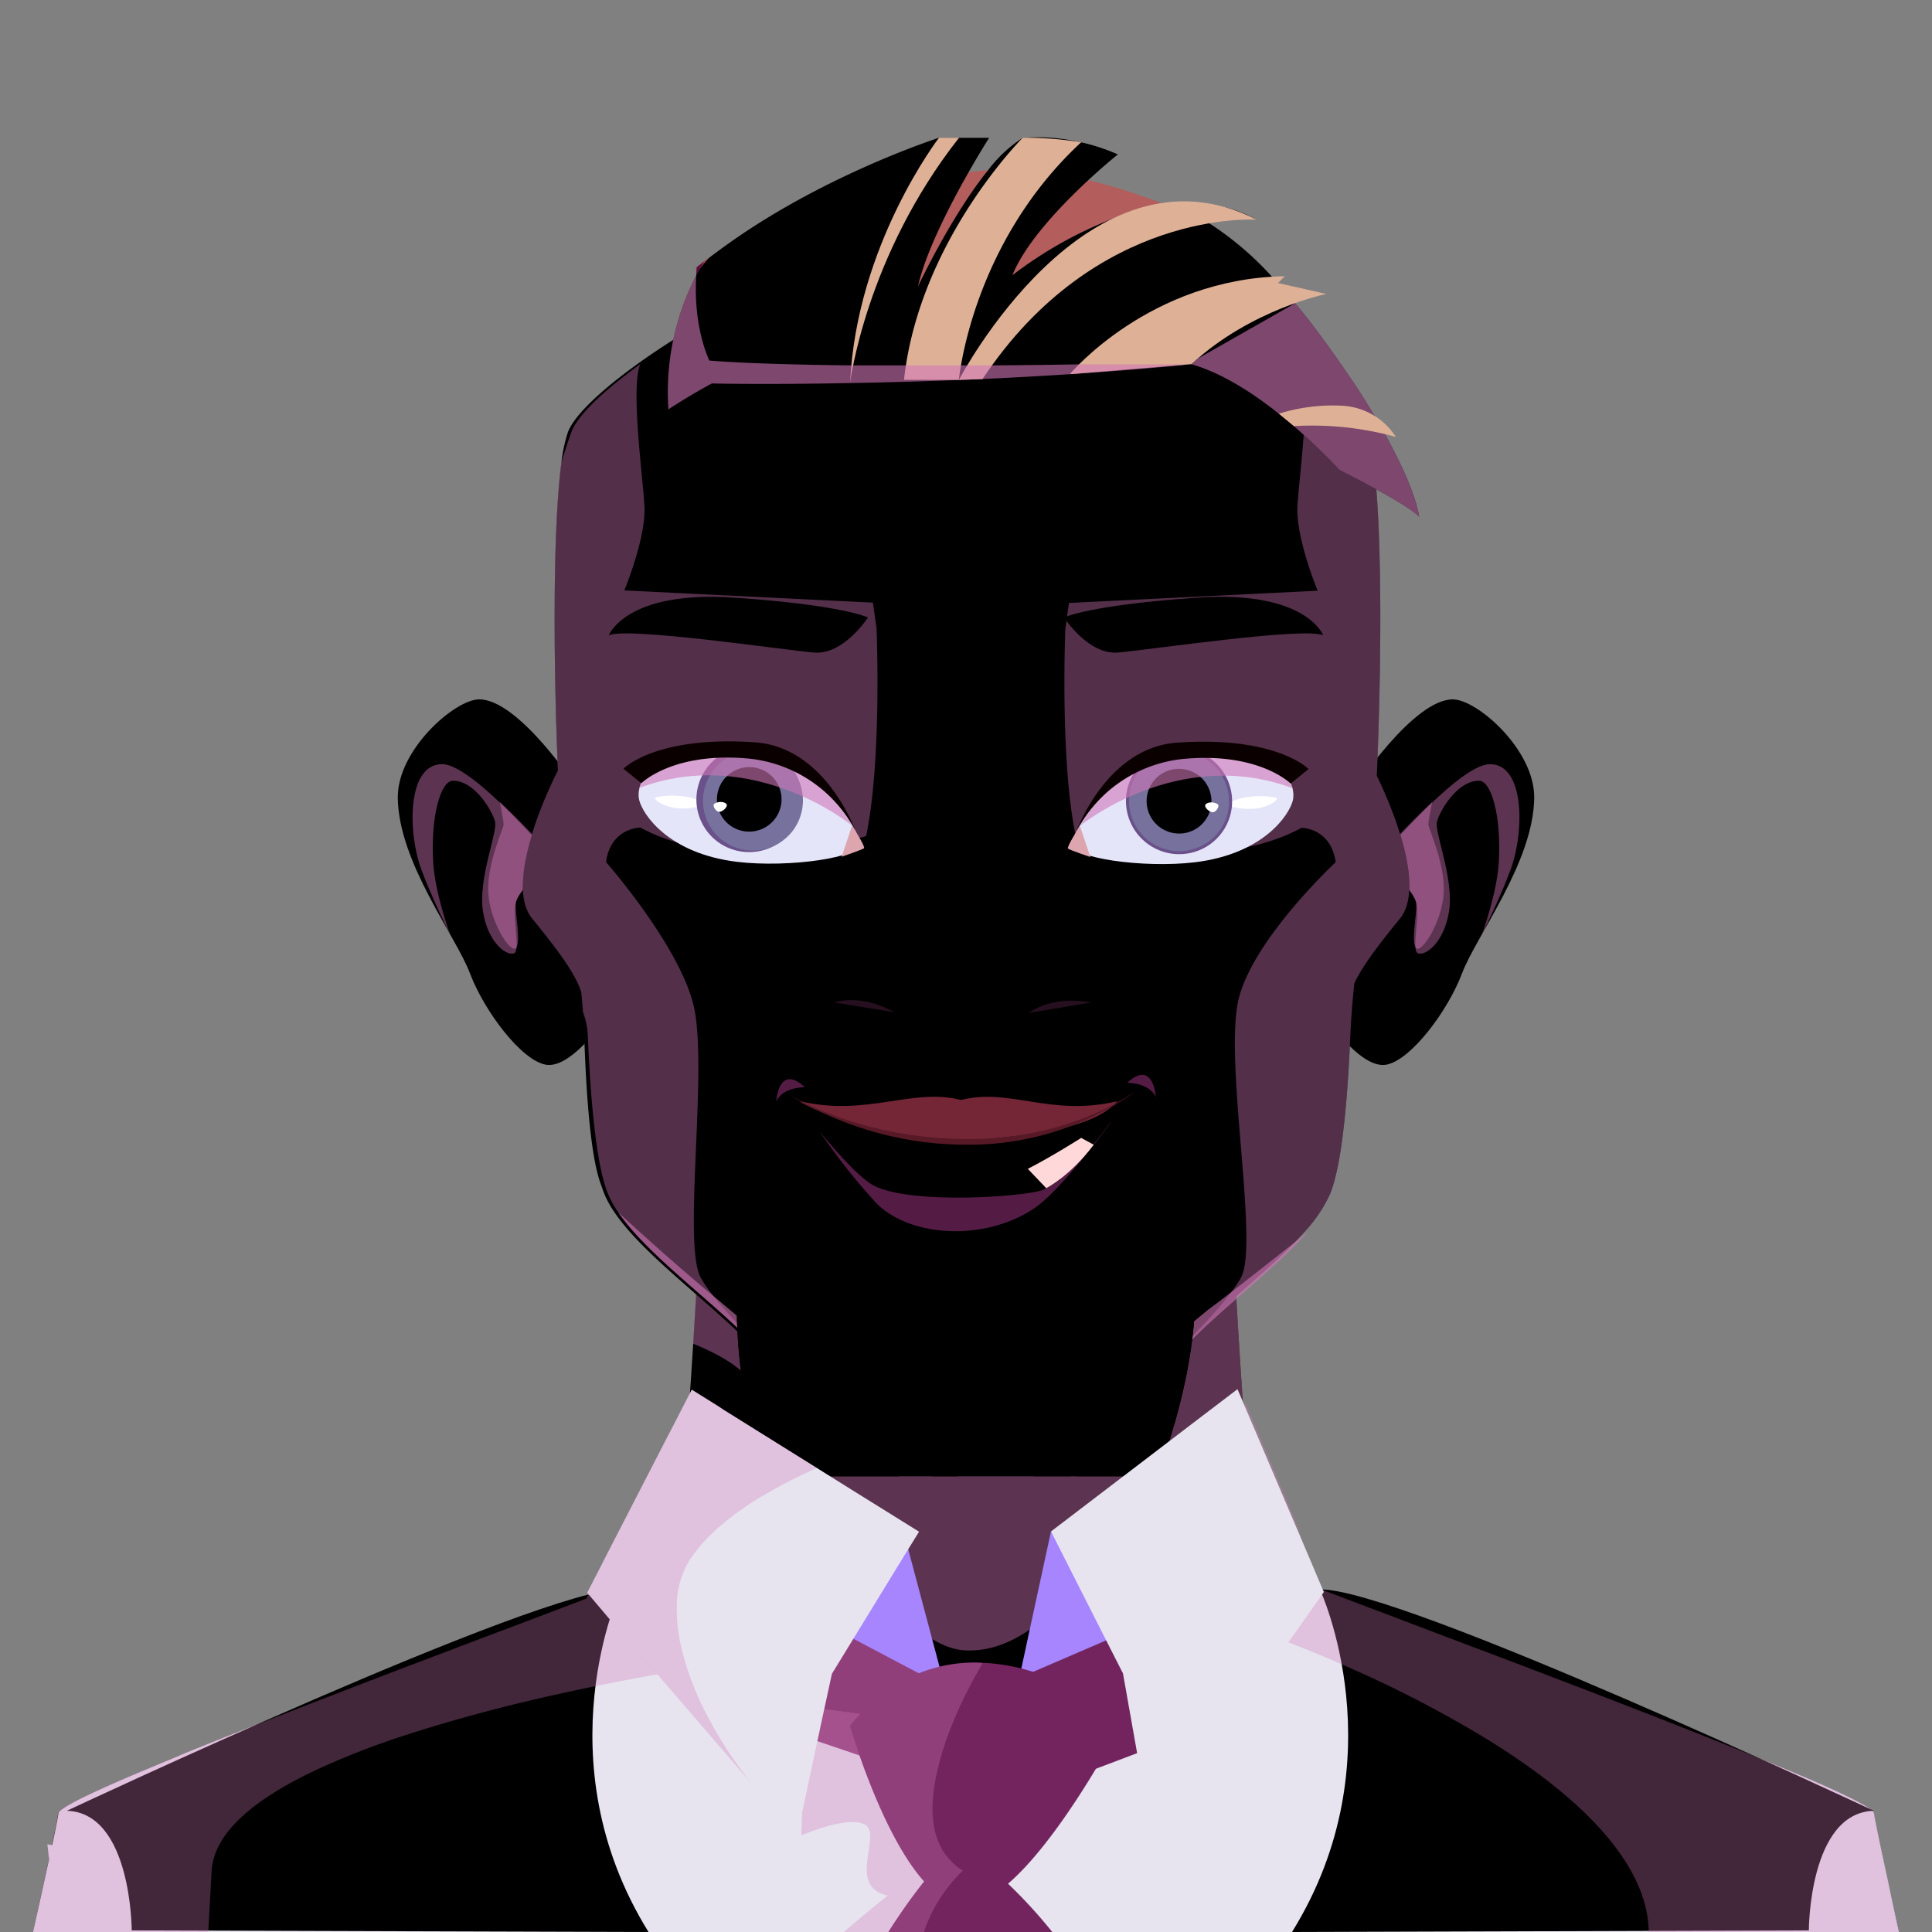 <svg xmlns='http://www.w3.org/2000/svg' width='400' height='400'>
      <rect width="100%" height="100%" fill="#808080" stroke="none"/>
      <defs><style>.cls-path-cs3-male-5R{clip-path:url(#clip-path-cs3-male-5R)}.cls-path-cs3-male-5L{clip-path:url(#clip-path-cs3-male-5L)}.cls-multipy{mix-blend-mode: multiply;}.cls-softlight{mix-blend-mode: soft-light;}.cls-overlay{mix-blend-mode: overlay;}.cls-colorburn{mix-blend-mode: color-burn;}.cls-screen{mix-blend-mode: screen;}.cls-lighten{ mix-blend-mode: darken;}</style>
      </defs><path fill="#f9a37a" d="M393.17,400H6.83s4.5-20,5.25-24.64S136.62,325.91,139,324c1.47-1.21,3.35-27.08,4.52-45.79.67-10.75,1.12-19.13,1.12-19.13H255.42s1.41,27,3.05,46.2c.85,10.12,1.78,18.06,2.58,18.72,2.33,1.91,126.12,46.68,126.87,51.36S393.17,400,393.17,400Z" class="canChange" style="fill:null"></path><path fill="#d177b8" opacity="0.44" d="M258.47,305.28c-5.58.62-14.35,2.15-20.11,5.88-9.05,5.85-20.63,31.31-38.47,30.54s-40.48-48.61-44-55c-2.07-3.73-7.91-6.7-12.41-8.51.67-10.75,1.12-19.13,1.12-19.13H255.42S256.83,286.09,258.47,305.28Z" class="cls-multipy"></path><path fill="#f9a37a" d="M280.58,163.11s12.05-18.35,20.22-18.31c5,0,17,10.47,16.84,20.44-.18,13.35-12,28.5-14.94,36.28s-10.56,17.92-15.63,18.9-11.67-8.62-11.67-8.62S277.86,175.21,280.58,163.11Z" class="canChange" style="fill:null"></path><path fill="#d177b8" opacity="0.44" d="M281.47,182.64s19.78-24.43,27-24.43,7.19,13.9,4.29,21.83c-2,5.49-5.93,13.43-5.93,13.43s3.1-8.53,3.48-14.9c.57-9.81-1.61-16.94-4.09-16.93-4.55,0-8.14,6.26-8.71,8.47s3.6,11.89,2.49,18.64-5.15,9.32-6.5,8.58.74-8.34-.49-11-4.78-6.62-6.86-5.76S281.47,182.64,281.47,182.64Z" class="cls-multipy"></path><path fill="#d177b8" opacity="0.44" d="M281.47,182.64s4.88-2.91,6.36-2,5.25,4.32,5.4,6.45-1.19,8.19,0,9.24,5.5-5.78,5.69-11.81-3.19-13-3.19-13.82.79-4.69.79-4.69S285,176.91,281.47,182.64Z" class="cls-multipy"></path><path fill="#f9a37a" d="M119.42,163.11s-12-18.35-20.22-18.31c-5,0-17,10.47-16.84,20.44.18,13.35,12,28.5,14.94,36.28s10.56,17.92,15.63,18.9,11.67-8.62,11.67-8.62S122.14,175.21,119.42,163.11Z" class="canChange" style="fill:null"></path><path fill="#d177b8" opacity="0.44" d="M118.53,182.64s-19.78-24.43-27-24.43-7.19,13.9-4.29,21.83c2,5.49,5.93,13.43,5.93,13.43s-3.1-8.53-3.48-14.9c-.57-9.81,1.61-16.94,4.09-16.93,4.55,0,8.14,6.26,8.71,8.47S98.91,182,100,188.75s5.15,9.32,6.5,8.58-.74-8.34.49-11,4.78-6.62,6.86-5.76S118.53,182.64,118.53,182.64Z" class="cls-multipy"></path><path fill="#d177b8" opacity="0.44" d="M118.53,182.64s-4.88-2.91-6.36-2-5.25,4.32-5.4,6.45,1.19,8.19,0,9.24-5.5-5.78-5.69-11.81,3.19-13,3.19-13.82-.79-4.69-.79-4.69S115,176.91,118.53,182.64Z" class="cls-multipy"></path><path fill="#f9b290" d="M289.82,190.22c-4.67,5.7-7.86,10-9.42,13.37-.38,3.54-.67,7.15-.83,10.86-.65,15-1.91,27.28-4.25,32.87a29.41,29.41,0,0,1-5.28,7.77h0c-6.68,7.52-17.3,15.43-24.5,22.85-.66.69-1.34,1.34-2,2l-.7.67a70.58,70.58,0,0,1-5.5,4.53l0,0a61.3,61.3,0,0,1-12.36,7.28c-6.86,2.82-24.65,2.82-24.65,2.82s-17.78,0-24.64-2.82A67.13,67.13,0,0,1,155,278c-8.51-8.77-21.76-18.2-27.69-26.88a21,21,0,0,1-2.11-3.75c-.22-.52-.43-1.1-.63-1.73h0c-2.4-5.86-3.2-20.18-3.56-29.64q0-.44,0-.84l0-.65c-.07-1.65-.17-3.29-.29-4.9-.1-1.38-.22-2.74-.35-4.1-1.12-3.67-4.58-8.43-10.14-15.23-6.19-7.55,4-28.18,5.29-30.68h0c-.83-18.56-1.25-49,.7-63.71a31.72,31.72,0,0,1,1.35-6.39c4.26-11.44,54.61-42.19,82.74-42.19,19.75,0,50.45,15.15,68.46,28.14l.93.68h0c7.15,5.26,12.12,10.1,13.34,13.37,3.5,9.43,3,49.28,2,71.11C287.4,165.43,295.48,183.31,289.82,190.22Z" class="canChange" style="fill:null"></path><path fill="#d177b8" opacity="0.4" d="M289.82,190.22c-4.67,5.7-7.86,10-9.42,13.37-.38,3.54-.67,7.15-.83,10.86-.65,15-1.91,27.28-4.25,32.87a29.41,29.41,0,0,1-5.28,7.77h0c-6.68,7.52-17.3,15.43-24.5,22.85-.66.69-1.34,1.34-2,2,4.71-4.61,11.07-11.2,13.38-15.41,3.86-7-3.72-45.6-.38-58.08s20-27.94,20-27.94c-1-7.12-7.07-7.12-7.07-7.12-19,10.37-46.74,1.78-46.74,1.78-3.32-15.75-2.16-43-2.16-43l.75-5.34,51.48-2.53s-4.58-11-4.17-17.66c.41-6.41,2.65-22.95,1.08-28.51,7.15,5.26,12.12,10.1,13.34,13.37,3.5,9.43,3,49.28,2,71.11C287.4,165.43,295.48,183.31,289.82,190.22Z" class="cls-multipy"></path><path fill="#d177b8" opacity="0.4" d="M125.47,178.48s14.66,16.66,18,29.14-2.25,49.85,1.6,56.88c3.71,6.73,17.75,19.57,18.88,20.61a68.49,68.49,0,0,1-8.21-7.16C146,267.9,130,257,125.94,247.32c-2.34-5.59-3.6-17.83-4.24-32.87a15.39,15.39,0,0,0-1-4.9c-.1-1.38-.22-2.74-.35-4.1-1.12-3.67-4.58-8.43-10.14-15.23-6.19-7.55,4-28.18,5.29-30.68h0c-.83-18.56-1.25-49,.7-63.71.86-2.8,1.58-5,2.1-6.39,1.26-3.41,6.62-8.53,14.27-14.05-2,4.73.42,22.49.85,29.19s-4.17,17.66-4.17,17.66l51.48,2.53.75,5.34s1.15,27.29-2.16,43c0,0-27.73,8.59-46.75-1.78C132.54,171.36,126.44,171.36,125.47,178.48Z" class="cls-multipy"></path><path fill="#d177b8" opacity="0.6" d="M270.73,255.1c-6.68,7.52-17.31,15.43-24.5,22.84A67.61,67.61,0,0,1,238,285.1s0,0,0,0a61.11,61.11,0,0,1-12.36,7.27c-6.86,2.83-24.65,2.83-24.65,2.83s-17.78,0-24.65-2.83a66.76,66.76,0,0,1-20.6-14.46c-8.51-8.76-21.76-18.2-27.69-26.87,0,0,9.61,8.95,19.82,17.42S175,293.1,201,293.1s45.49-19.28,49.54-22.24S270.2,255.51,270.73,255.1Z" class="cls-multipy"></path><path fill="#b35d5d" d="M184.26,40.67a55.3,55.3,0,0,1,26.85-5.51c15.85.62,33.83,8.72,33.83,8.72L201.43,66.14l-19.62-6.82Z"></path><path fill="#dea685" d="M293.84,107c-2-2.2-11.69-7.25-16.5-9.69-.61-.66-1.39-1.47-2.3-2.39-.14-.13-.27-.27-.41-.41l-.56-.55-.59-.58c-1.6-1.57-3.5-3.34-5.6-5.14-.91-.79-1.86-1.58-2.84-2.36l-.26-.21-.45-.35-1-.8c-2-1.49-4-2.94-6.14-4.24l-1-.61-.14-.08c-.38-.23-.77-.45-1.16-.66a42.29,42.29,0,0,0-5.42-2.57l-.57-.22c-.74-.27-1.47-.51-2.2-.72,0,0-9.47,1.06-25.19,2.07-5.34.35-11.41.69-18.07,1l-2.17.09-1.38.06-1.34.05-2.9.11c-7.33.26-13.91.43-19.68.53-18.37.35-28.56.08-28.56.08s-4,2.09-9,5.36A52.39,52.39,0,0,1,144.16,57a3.22,3.22,0,0,1,0-.43c0-.4.06-.8.1-1.21l1.41-1.1,1.07-.83c1.49-1.14,3-2.25,4.54-3.33,20.13-14.22,43.11-21.57,43.11-21.57h10.4s-1.87,2.93-4.3,7.21c-3.75,6.59-8.83,16.39-10.44,23.58.27-.57,7-14.78,14.46-24a28,28,0,0,1,7.21-6.77h0a38.23,38.23,0,0,1,12,.92l.13,0a40.93,40.93,0,0,1,7.59,2.5s-2.65,2.11-6.14,5.35c-5.48,5.08-13,12.92-15.68,19.65a84.85,84.85,0,0,1,20.62-11.64h0a51.72,51.72,0,0,1,11-2.92h0a32.52,32.52,0,0,1,11.8.36l.35.09A25.16,25.16,0,0,1,260,45.39l.15.08a45.38,45.38,0,0,0-12.23-.55,18.74,18.74,0,0,1,2.43,1.3,65.55,65.55,0,0,1,13,11.07l.13.14,1.08,1.17c1.11,1.22,2.3,2.62,3.56,4.15l0,0C270,65,272,67.52,273.93,70.22l1,1.36c.34.46.67.92,1,1.39.66.93,1.33,1.89,2,2.85l1,1.46c.33.48.66,1,1,1.47l1,1.48c1.22,1.88,2.41,3.79,3.54,5.7h0c.36.6.72,1.2,1.06,1.8s.57,1,.85,1.5l.33.59c.72,1.3,1.4,2.58,2.05,3.85.23.45.45.9.66,1.34,1.05,2.12,2,4.18,2.71,6.14q.39,1,.72,2c.09.26.17.52.25.77A30.34,30.34,0,0,1,293.84,107Z" class="canChange" style="fill:null"></path><path fill="#deb197" d="M198.53,78.65s26.61-51.06,61.68-33.16c0,0-33.27-2.45-56.79,33Z"></path><path fill="#deb197" d="M211.76,28.51s-21.45,21.35-24.6,50.14h11.37s2.51-28.07,25.32-49.2A74.58,74.58,0,0,0,211.76,28.51Z"></path><path fill="#deb197" d="M194.42,28.51S177.33,50.68,176,79.29c0,0,3.22-26.23,22.57-50.78Z"></path><path fill="#a84051" d="M146.87,53.3l-.1.11c-.67.74-1.3,1.49-1.9,2.25,0,0,0,0,0,0l-.67.87c0-.4.06-.8.1-1.21-.18.12-.35.26-.51.38l.47-.4,0,0,1.45-1.11Z"></path><path fill="#deb197" d="M221.49,77.47S238,57.65,266,57.19L264.6,58.6l10,2.26S259,64,246.69,75.39Z"></path><path fill="#d177b8" opacity="0.6" d="M144.29,55.34c-.18.12-.35.26-.51.38l.47-.4,0,0Z" class="cls-multipy"></path><path fill="#d177b8" opacity="0.6" d="M246.68,75.4s-9.47,1.06-25.19,2.07c-5.34.35-11.41.69-18.07,1l-2.17.09-1.38.06-4.24.16c-7.33.26-13.91.43-19.68.53-18.37.35-28.56.08-28.56.08s-4,2.09-9,5.36A52.39,52.39,0,0,1,144.16,57c-.7,10.87,2.71,17.65,2.71,17.65,7.28.58,18.11.87,29.34,1h.38c3.65,0,7.35,0,11,0,3.92,0,7.77,0,11.4,0h1.28l5.14,0c10.31-.08,17.7-.21,18.06-.22h23.24Z" class="cls-multipy"></path><path fill="#d177b8" opacity="0.6" d="M293.84,107c-2-2.2-11.69-7.25-16.5-9.69-.61-.66-1.39-1.47-2.3-2.39l-.41-.41-.56-.55c-.19-.2-.39-.39-.59-.58-1.6-1.57-3.5-3.34-5.6-5.14-.91-.79-1.86-1.58-2.84-2.36l-.26-.21-.45-.35-1-.8c-2-1.49-4-2.94-6.14-4.24l-1-.61-.14-.08c-.38-.23-.77-.45-1.16-.66a42.29,42.29,0,0,0-5.42-2.57l-.57-.22c-.74-.27-1.47-.51-2.2-.72l1.17-1.05.2-.17,20.08-11.42h0l0,0C270,65,272,67.52,273.93,70.22l1,1.36c.34.46.67.92,1,1.39q1,1.41,2,2.85l1,1.46c.33.48.66,1,1,1.47l1,1.48c1.22,1.88,2.41,3.79,3.54,5.7h0c.36.6.72,1.2,1.06,1.8s.57,1,.85,1.5l.33.59c.72,1.3,1.4,2.58,2.05,3.85.23.45.45.9.66,1.34,1.05,2.12,2,4.18,2.71,6.14q.39,1,.72,2c.09.26.17.52.25.77A30.34,30.34,0,0,1,293.84,107Z" class="cls-multipy"></path><path fill="#deb197" d="M264.78,85.65A37.58,37.58,0,0,1,277.87,84,14.07,14.07,0,0,1,289,90.46a65.18,65.18,0,0,0-21.1-2.24Z"></path><path fill="#590e3b" d="M145.74,54.17a.25.25,0,0,0,0,.07c-.28.46-.55.93-.83,1.42,0,0,0,0,0,0-.23.43-.47.86-.7,1.3a3.22,3.22,0,0,1,0-.43c0-.4.06-.8.1-1.21-.18.12-.35.26-.51.38l.47-.4,0,0Z"></path><path d="M220.3,127.84s5,7.78,11.17,7.26,38.93-5.39,42.49-3.55c0,0-3.46-9.34-25.92-7.82S220.3,127.84,220.3,127.84Z" class="canChange" style="fill:null"></path><path d="M179.7,127.84s-5,7.78-11.17,7.26-38.93-5.39-42.49-3.55c0,0,3.46-9.34,25.92-7.82S179.7,127.84,179.7,127.84Z" class="canChange" style="fill:null"></path><path fill="#e4e5f9" d="M222,174.65c-.57,3,14.78,5.14,25.34,3.88,14.2-1.69,19.61-9.79,20.33-12.83s-1.65-10.23-16.24-11.16S223.28,167.9,222,174.65Z"></path><path fill="#dda6ae" d="M223.59,171l2.15,6.44s-4.26-1.45-4.62-1.75S223.59,171,223.59,171Z"></path><path fill="#fff" d="M254.38,166.25c-1,.53,2.76,1.58,5.84,1.12,2.75-.41,4.34-1.75,4.16-2.09S258.26,164.13,254.38,166.25Z"></path><ellipse fill="#6a518a" cx="244.11" cy="165.87" rx="10.96" ry="11" transform="translate(-24.74 287.63) rotate(-58.56)"></ellipse><ellipse fill="#76719d" cx="244.11" cy="165.87" rx="10.32" ry="10.36" transform="translate(-24.65 287.83) rotate(-58.6)"></ellipse><ellipse fill="#724a60" cx="244.11" cy="165.87" rx="6.7" ry="6.72" transform="translate(-24.74 287.63) rotate(-58.56)" class="cls-multipy canChange" style="fill:null"></ellipse><path fill="#fff" d="M252.07,166.47c-1-.61-2.36-.34-2.54.22s1,1.57,1.65,1.48S252.62,166.81,252.07,166.47Z"></path><path fill="#d177b8" opacity="0.6" d="M223.59,171s20.28-16.72,44.1-7.78l-.48-1s-6.44-7.27-21.07-6.61S223.59,171,223.59,171Z" class="cls-multipy"></path><path fill="#0b0000" d="M222.9,172.07a28.1,28.1,0,0,1,22.74-15c15.22-1.22,21.57,5.16,21.57,5.16l3.71-3s-6.52-6.87-27.08-5.48C229.07,154.68,222.9,172.07,222.9,172.07Z"></path><path fill="#e4e5f9" d="M178,174.56c.57,3-14.78,5.14-25.34,3.88-14.2-1.69-19.61-9.79-20.33-12.83s1.65-10.23,16.24-11.16S176.72,167.81,178,174.56Z"></path><path fill="#dda6ae" d="M176.41,170.93l-2.15,6.44s4.26-1.45,4.62-1.75S176.41,170.93,176.41,170.93Z"></path><path fill="#fff" d="M145.62,166.16c1,.53-2.76,1.58-5.84,1.12-2.75-.41-4.34-1.75-4.16-2.09S141.74,164,145.62,166.16Z"></path><ellipse fill="#6a518a" cx="155.89" cy="165.78" rx="11" ry="10.96" transform="matrix(0.85, -0.52, 0.52, 0.85, -63.58, 105.64)"></ellipse><ellipse fill="#76719d" cx="155.89" cy="165.78" rx="10.36" ry="10.32" transform="translate(-63.54 105.49) rotate(-31.4)"></ellipse><ellipse fill="#724a60" cx="155.89" cy="165.78" rx="6.72" ry="6.7" transform="matrix(0.85, -0.52, 0.52, 0.85, -63.59, 105.65)" class="cls-multipy canChange" style="fill:null"></ellipse><path fill="#fff" d="M147.93,166.38c1-.61,2.36-.34,2.54.22s-1,1.57-1.65,1.48S147.38,166.72,147.93,166.38Z"></path><path fill="#d177b8" opacity="0.6" d="M176.41,170.93s-20.28-16.72-44.1-7.78l.48-1s6.44-7.27,21.07-6.61S176.41,170.93,176.41,170.93Z" class="cls-multipy"></path><path fill="#0b0000" d="M177.1,172a28.1,28.1,0,0,0-22.74-15c-15.22-1.22-21.57,5.16-21.57,5.16l-3.71-3s6.52-6.86,27.08-5.48C170.93,154.59,177.1,172,177.1,172Z"></path><path fill="#8c2f72" opacity="0.6" d="M169.78,234.35A125.59,125.59,0,0,0,181.34,249c6.94,7.17,22.4,8.08,32.67,1.25,5.89-3.93,16-17.93,16-17.93s-16.78,10.29-31.11,10.37S169.78,234.35,169.78,234.35Z" class="cls-multipy"></path><path fill="#742637" d="M165.64,228c14,3.29,23.41-3,33.67-.17v8.49s-13.12-.8-21.8-2.88S165.64,228,165.64,228Z"></path><path fill="#ba7070" d="M164.38,227.47s10.44,14.14,16,17.69c6.37,4,27.73,2.94,34.55,1.5s18.42-19.19,18.42-19.19-13.95,8.72-36.27,8.72C179.14,236.19,164.38,227.47,164.38,227.47Z" class="canChange" style="fill:null"></path><path fill="#742637" d="M231.3,228c-14,3.3-22.43-3-32.69-.16v8.49s13.12-.8,21.81-2.88S231.3,228,231.3,228Z"></path><path fill="#581927" d="M162.09,225.83s14.62,10,38.47,10c23.49,0,36.84-11.6,36.84-11.6A59.13,59.13,0,0,1,200.31,237,70.23,70.23,0,0,1,162.09,225.83Z"></path><path fill="#8c2f72" opacity="0.6" d="M233.38,224.19s4.48-.1,5.92,2.93c0,0-.2-3.4-1.9-4.36S233.38,224.19,233.38,224.19Z" class="cls-multipy"></path><path fill="#8c2f72" opacity="0.6" d="M166.62,225.09s-4.48-.09-5.92,2.93c0,0,.2-3.4,1.9-4.36S166.62,225.09,166.62,225.09Z" class="cls-multipy"></path><path fill="#ffd9d9" d="M212.8,242l3.82,4s4.89-2.44,9.82-9l-2.59-1.41S217.89,239.39,212.8,242Z" class="cls-softlight"></path><path fill="#24212b" d="M243.14,294.88a64.22,64.22,0,0,1-11,10.77H169.51c-.82-.58-1.66-1.15-2.53-1.67-3.31-3.18-6.82-6.14-10.31-9.12l-.61-.55c-.14-.13-.28-.27-.41-.41s-.49-.51-.72-.77A112.79,112.79,0,0,1,152.6,266a114.92,114.92,0,0,1,1.07-12.54c-.09.65,1.69,2.67,2.07,3.24.72,1.09,1.47,2.16,2.24,3.21a78.54,78.54,0,0,0,10.37,11,73.86,73.86,0,0,0,12.28,9.35c.75.45,2.72,2,3.59,1.94,0,0,9.59-.91.81-10.43,0,0,2.52-.11,5.66-.22s6.94-.23,9.5-.23h.32c5.1,0,15.16.45,15.16.45-8.78,9.53.81,10.43.81,10.43,1.1.1,2.45-1.14,3.32-1.68,1.24-.77,2.48-1.56,3.7-2.38a68,68,0,0,0,6.69-5,139.47,139.47,0,0,0,10.94-10.81,37,37,0,0,0,3.22-4.68c.24-.35,1.7-2,1.6-2.41a45.47,45.47,0,0,1,1.45,9.76C247.83,274.36,246,284.87,243.14,294.88Z" class="canChange" style="fill:null"></path><path fill="#151319" d="M179.79,291.7a45.47,45.47,0,0,0,6.33,13.95H162.45a39.88,39.88,0,0,1-6.39-11.34c-.14-.42-.27-.84-.38-1.26,0,.28,0,.57,0,.85,0,.75,0,1.49,0,2.24-.25-1-.49-2-.7-3A112.79,112.79,0,0,1,152.6,266c.88,4,4.88,21,11.84,29.57,0,0-1.8-11.3,2-14.48,0,0,3.33,17.29,11.52,24.46C177.9,305.18,175,295.48,179.79,291.7Z" class="canChange" style="fill:null"></path><path fill="#151319" d="M193.1,299.13s2.41,3.21,5.27,6.52h-5.44C192.42,303,192.23,300.32,193.1,299.13Z" class="canChange" style="fill:null"></path><path fill="#151319" d="M217.92,294s4.11,7,3.82,11.64H214A20.28,20.28,0,0,0,217.92,294Z" class="canChange" style="fill:null"></path><path fill="#151319" d="M243.14,294.88c-.54,1.9-1.1,3.79-1.69,5.63-.78,1.36-1.93,3.18-3.33,5.14H222.74c3.09-4.51,9.2-14.41,9-21.88,0,0,5.53,4.62,5.11,13.57,0,0,12-24.83,8.7-34.3a21.32,21.32,0,0,1,1.84,1.87C247.83,274.36,246,284.87,243.14,294.88Z" class="canChange" style="fill:null"></path><path fill="#e7e4f0" d="M393.17,400H6.83s1.81-8,3.33-15.08c-.11-1-.22-2-.34-3.06l1,.13c.6-2.88,1.1-5.34,1.3-6.63.12-.74,3.3-2.47,8.58-4.88,3.91-1.79,9-3.94,14.82-6.33L38.25,363c12.82-5.21,28.8-11.38,44.23-17.27l.19-.07.64-.24,1.29-.5,2.64-1,5.41-2.05,2.29-.87,1.12-.43,1.47-.56,5.31-2,6.82-2.59,6.64-2.52,5.13-1.95.4-.88.67-1.49h0c4.23-.88,8-1.68,11.22-2.37,2.13-.46,4-.87,5.59-1.24l2.74-.65c.92-.23,1.64-.42,2.16-.58a5.13,5.13,0,0,0,2.09-1.33l2.77,1.7,10.82,6.64,4.86,3,2.48,1.52,1.59,1L170,337l1.55.95,4.33,2.65.12.08,1.15.71h0l1.28.78,9.07,5.56,9.19,5.64,1.58,1,1,.6.71.44,1.74-1,5.31-3.1,3.6-2.1,4.48-2.62,6-3.52.56-.33,3.17-1.86,3.65-2.14.07,0,3-1.76,2.29-1.34h0l20.89-12.21a4.22,4.22,0,0,0,.95.43c.84.26,2.2.6,4,1l.95.22c1.58.36,3.44.77,5.55,1.22l6.29,1.34.44,1.28.86.33,9.45,3.61,3,1.12h0L299,338.73h0l3.44,1.3,2.34.89,3,1.12,1,.38,1.46.55,5.54,2.1,2.43.93,4.28,1.64,2.44.93c9.91,3.8,19.82,7.64,28.74,11.19,6.26,2.49,12,4.83,17,6.92s9,3.86,11.94,5.31c3.33,1.62,5.27,2.79,5.36,3.37.36,2.24,1.58,7.95,2.75,13.32.05.25.11.49.16.74h0C392.05,395,393.17,400,393.17,400Z"></path><path fill="#615b73" d="M273.28,329.08s16.41,35.15-5.78,70.92l107-.33s0-24.36,13.44-24.77C387.92,374.9,289.66,328.71,273.28,329.08Z" class="canChange" style="fill:null"></path><path fill="#615b73" d="M128.49,329.08s-16.41,35.15,5.78,70.92l-107-.33s0-24.36-13.43-24.77C13.85,374.9,112.11,328.71,128.49,329.08Z" class="canChange" style="fill:null"></path><path fill="#d077b7" opacity="0.32" d="M130.09,339.36l-1-1.08-4.68-5.46-.22-.24,1-1.85-.55-.09-.44-.05a7,7,0,0,1-2.32-.63l-.46,1-5.13,1.95-6.64,2.52L102.84,338l-5.31,2-1.47.56-1.12.43-2.29.87-5.41,2.05-2.64,1-1.29.5-.64.24-.19.07C67.05,351.64,51.07,357.81,38.25,363l-2.77,1.13c-5.83,2.39-10.91,4.54-14.82,6.33-5.28,2.41-8.46,4.14-8.58,4.88-.2,1.29-.7,3.75-1.3,6.63l-1-.13c.12,1,.23,2,.34,3.06C8.64,392,6.83,400,6.83,400h36.3c.12-2.39.27-5.14.45-8.32.07-1.35.15-2.77.23-4.28a10.4,10.4,0,0,1,.18-1.46c1.38-7.76,10.39-14.44,22.57-20a165.05,165.05,0,0,1,17.84-6.84C94,356,104,353.35,113.29,351.25c8.82-2,16.89-3.55,23-4.64l-4-4.64Z" class="cls-multipy"></path><path fill="#d077b7" opacity="0.32" d="M168.9,304.92c-6.13,2.42-13.09,6.66-17.43,14.06a28.32,28.32,0,0,0-2.39,5.15c-1.9,5.44-2.52,12.2-1,20.58,0,0-1.43.2-4,.6-2,.32-4.61.75-7.75,1.3l-4-4.64-2.23-2.61-1-1.08-4.68-5.46-.22-.24,2.67-5.16,1.31-2.56.37-.72,12.68-24.54.08-.13,4.59-8.91,5.29,3.31,1.46.91Z" class="cls-multipy"></path><path fill="#d077b7" opacity="0.32" d="M393.17,400H341.36a24.51,24.51,0,0,0-1.53-8c-3.2-8.8-11.08-17-20.65-24.24-3.64-2.74-7.52-5.34-11.48-7.78a240.32,240.32,0,0,0-27.4-14.29c-4.09-1.84-7.73-3.35-10.62-4.51-4.35-1.74-7-2.68-7-2.68h0a24.37,24.37,0,0,0-2.85-13.69c-4.57-8.67-13.69-15-21.72-19.14l11.69-8.9,8.15-6.19,10,23.62,4.65,13.39.44,1.28,1.35.52,9,3.42,3,1.12h0L299,338.73h0l3.44,1.3,2.34.89,3,1.12,1,.38,1.46.55,5.54,2.1,2.43.93,4.28,1.64,2.44.93c9.91,3.8,19.82,7.64,28.74,11.19,6.26,2.49,12,4.83,17,6.92s9,3.86,11.94,5.31c3.33,1.62,5.27,2.79,5.36,3.37.36,2.24,1.58,7.95,2.75,13.32.05.25.11.49.16.74h0C392.05,395,393.17,400,393.17,400Z" class="cls-multipy"></path><polygon fill="#a685ff" points="161.79 346.56 201.61 371.71 187.07 317.12 161.79 346.56"></polygon><polygon fill="#a685ff" points="238.44 346.46 205.77 371.71 217.59 317.08 238.44 346.46"></polygon><polygon fill="#73245f" points="251.58 356.86 226.9 366.2 207.62 373.5 193.62 368.75 177.96 363.44 158.91 356.97 151.85 354.58 158.14 344.42 163.94 335.08 165.12 333.18 172.58 337.13 190.25 346.46 199.66 351.43 200.54 351.9 213.91 346.13 244.49 332.95 251.58 356.86"></polygon><path fill="#d077b7" opacity="0.32" d="M199.76,385.59l-.6,1.56-.18.47-2.32,6.06L194.24,400H174.71c5-4.34,9.09-7.55,9.09-7.55-8.58-1.81-1.23-12.39-4.58-14.6S165.91,380,165.91,380l.16-4.67.54-15.76.21-6.28,3.84.53,3.4.47,4.13.57,5.57.77,3.86,7.22,2.51,4.7,3,5.55,4.8,9Z" class="cls-multipy"></path><polygon fill="#e7e4f0" points="274.09 329.61 269 336.83 268.37 337.73 268.02 338.21 265.67 341.55 263.02 345.31 263.02 345.32 255.7 355.69 254.44 357.46 238.48 380.07 235.43 362.97 234.47 357.57 234.24 356.22 233.67 353.07 233.22 350.49 232.5 346.46 229.02 339.62 217.6 317.08 217.59 317.07 217.6 317.07 234.53 304.15 236.39 302.73 248.07 293.81 256.21 287.61 266.26 311.22 271.2 322.81 271.31 323.07 272.72 326.4 273.82 328.99 274.09 329.61"></polygon><path fill="#73245f" d="M232.58,356.14s-2.22,4.32-5.68,10.06c-4.65,7.73-11.53,18.05-18.2,23.81-3.29,2.85-6.55,4.59-9.43,4.35a9.42,9.42,0,0,1-4.42-1.67,18.93,18.93,0,0,1-3.52-3.16c-6-6.69-10.83-18.79-13.37-26.09-1.25-3.65-2-6.11-2-6.11a36.41,36.41,0,0,1,14.24-10.87,30.92,30.92,0,0,1,12.51-2.22,39.63,39.63,0,0,1,11.15,1.89A59.53,59.53,0,0,1,232.58,356.14Z"></path><path fill="#73245f" d="M217.86,400H183.93a120.86,120.86,0,0,1,7.39-10.45h0c1.82-2.29,3.4-4.08,4.58-5.37.89-1,1.57-1.64,2-2.05l.47-.44A67.24,67.24,0,0,1,208.7,390,102.9,102.9,0,0,1,217.86,400Z"></path><path fill="#d077b7" opacity="0.32" d="M193.1,373.12c-.22,4.16.52,8.06,2.81,11.05a12.46,12.46,0,0,0,3.25,3l.19.12-.37.35a32.44,32.44,0,0,0-4.13,5.07A28.76,28.76,0,0,0,191.3,400h-7.37a120.86,120.86,0,0,1,7.39-10.45h0c-6-6.7-10.83-18.8-13.37-26.1l-8.72-3-2.63-.89-7.7-2.61-.77-12.56,5.79-9.33,4.9,1.15,1.51.36,2.24.53,4.1,2.17,13.57,7.16a32,32,0,0,1,4.27-1.37,31.55,31.55,0,0,1,8.24-.85l.7.16s-1.75,2.81-3.8,7c-.44.91-.9,1.88-1.36,2.9q-.41.92-.81,1.89A64.85,64.85,0,0,0,194,366.9c-.14.62-.27,1.24-.38,1.85A31.67,31.67,0,0,0,193.1,373.12Z" class="cls-multipy"></path><path fill="#e7e4f0" d="M190.28,317.12l-2.94,4.76h0l-10.9,17.8h0l-4.2,6.85-1.14,5.27-.24,1.1v0l-.22,1-.8,3.71-.11.54-.12.58-.44,2h0l-4.08,19.14-.05.22-.13-.14-1.09-1.27L156,369.67l-.2-.22a1.8,1.8,0,0,1-.2-.24l-10.08-11.67-.75-.87-.74-.87-10.36-12-4-4.64-2.24-2.6-1-1.08L121.79,330l-.22-.23,2.67-5.17,1.3-2.56.37-.72,12.65-24.56.08-.13,4.58-8.91,5.29,3.3L150,292l16.22,10.12,2.92,1.82,7.21,4.51Z"></path><path fill="#d077b7" opacity="0.32" d="M140.17,331a35.93,35.93,0,0,0,1.25,11.55,61.65,61.65,0,0,0,5.32,13.25c.16.3.31.58.47.86s.31.58.47.86a88.21,88.21,0,0,0,7.92,11.73l-10.08-11.67-.75-.87-.74-.87-10.36-12-4-4.64-2.24-2.6-1-1.08L121.79,330l-.22-.23,2.67-5.17,1.3-2.56.37-.72,12.65-24.56.08-.13,4.58-8.91,5.29,3.3L150,292l16.22,10.12,2.92,1.82c-3,1.33-6.24,2.9-9.48,4.75a63.59,63.59,0,0,0-10.85,7.51c-.45.39-.89.8-1.32,1.21-.61.58-1.19,1.16-1.72,1.76l-.09.1a25.84,25.84,0,0,0-1.65,2,17.79,17.79,0,0,0-3.79,9.09c0,.19,0,.38-.05.58Z" class="cls-multipy"></path><path fill="#d177b8" opacity="0.8" d="M172.76,207.56s14.47,9.69,26.55,9.69,28.05-10.08,28.05-10.08C224.61,194.45,222.71,209,199,209,179.51,209,175.34,197.84,172.76,207.56Z" class="canChange cls-multipy" style="fill:null"></path><path fill="#d177b8" opacity="0.6" d="M199,209c-17.62,0-26.22-1.45-26.22-1.45,9-.18,16.25,4.41,26.55,4.47s17.53-4.65,26.55-4.47A214.16,214.16,0,0,1,199,209Z" class="canChange cls-multipy" style="fill:null"></path><path fill="#401a35" opacity="0.6" d="M213,209.71s4.55-3.74,12.84-2.15Z" class="cls-multipy"></path><path fill="#401a35" opacity="0.6" d="M172.76,207.56s5.29-2,12.38,2Z" class="cls-multipy"></path><path fill="#d177b8" opacity="0.41" d="M175.53,191.85s3.1,4.53,5.7,14.14c0,0,3.48-9.67-2.93-16.93Z" class="canChange cls-multipy" style="fill:null"></path><path fill="#d177b8" opacity="0.41" d="M223.89,192.06s-3,4.32-5.62,13.93c0,0-3.91-9.67,2.51-16.93Z" class="canChange cls-multipy" style="fill:null"></path></svg>